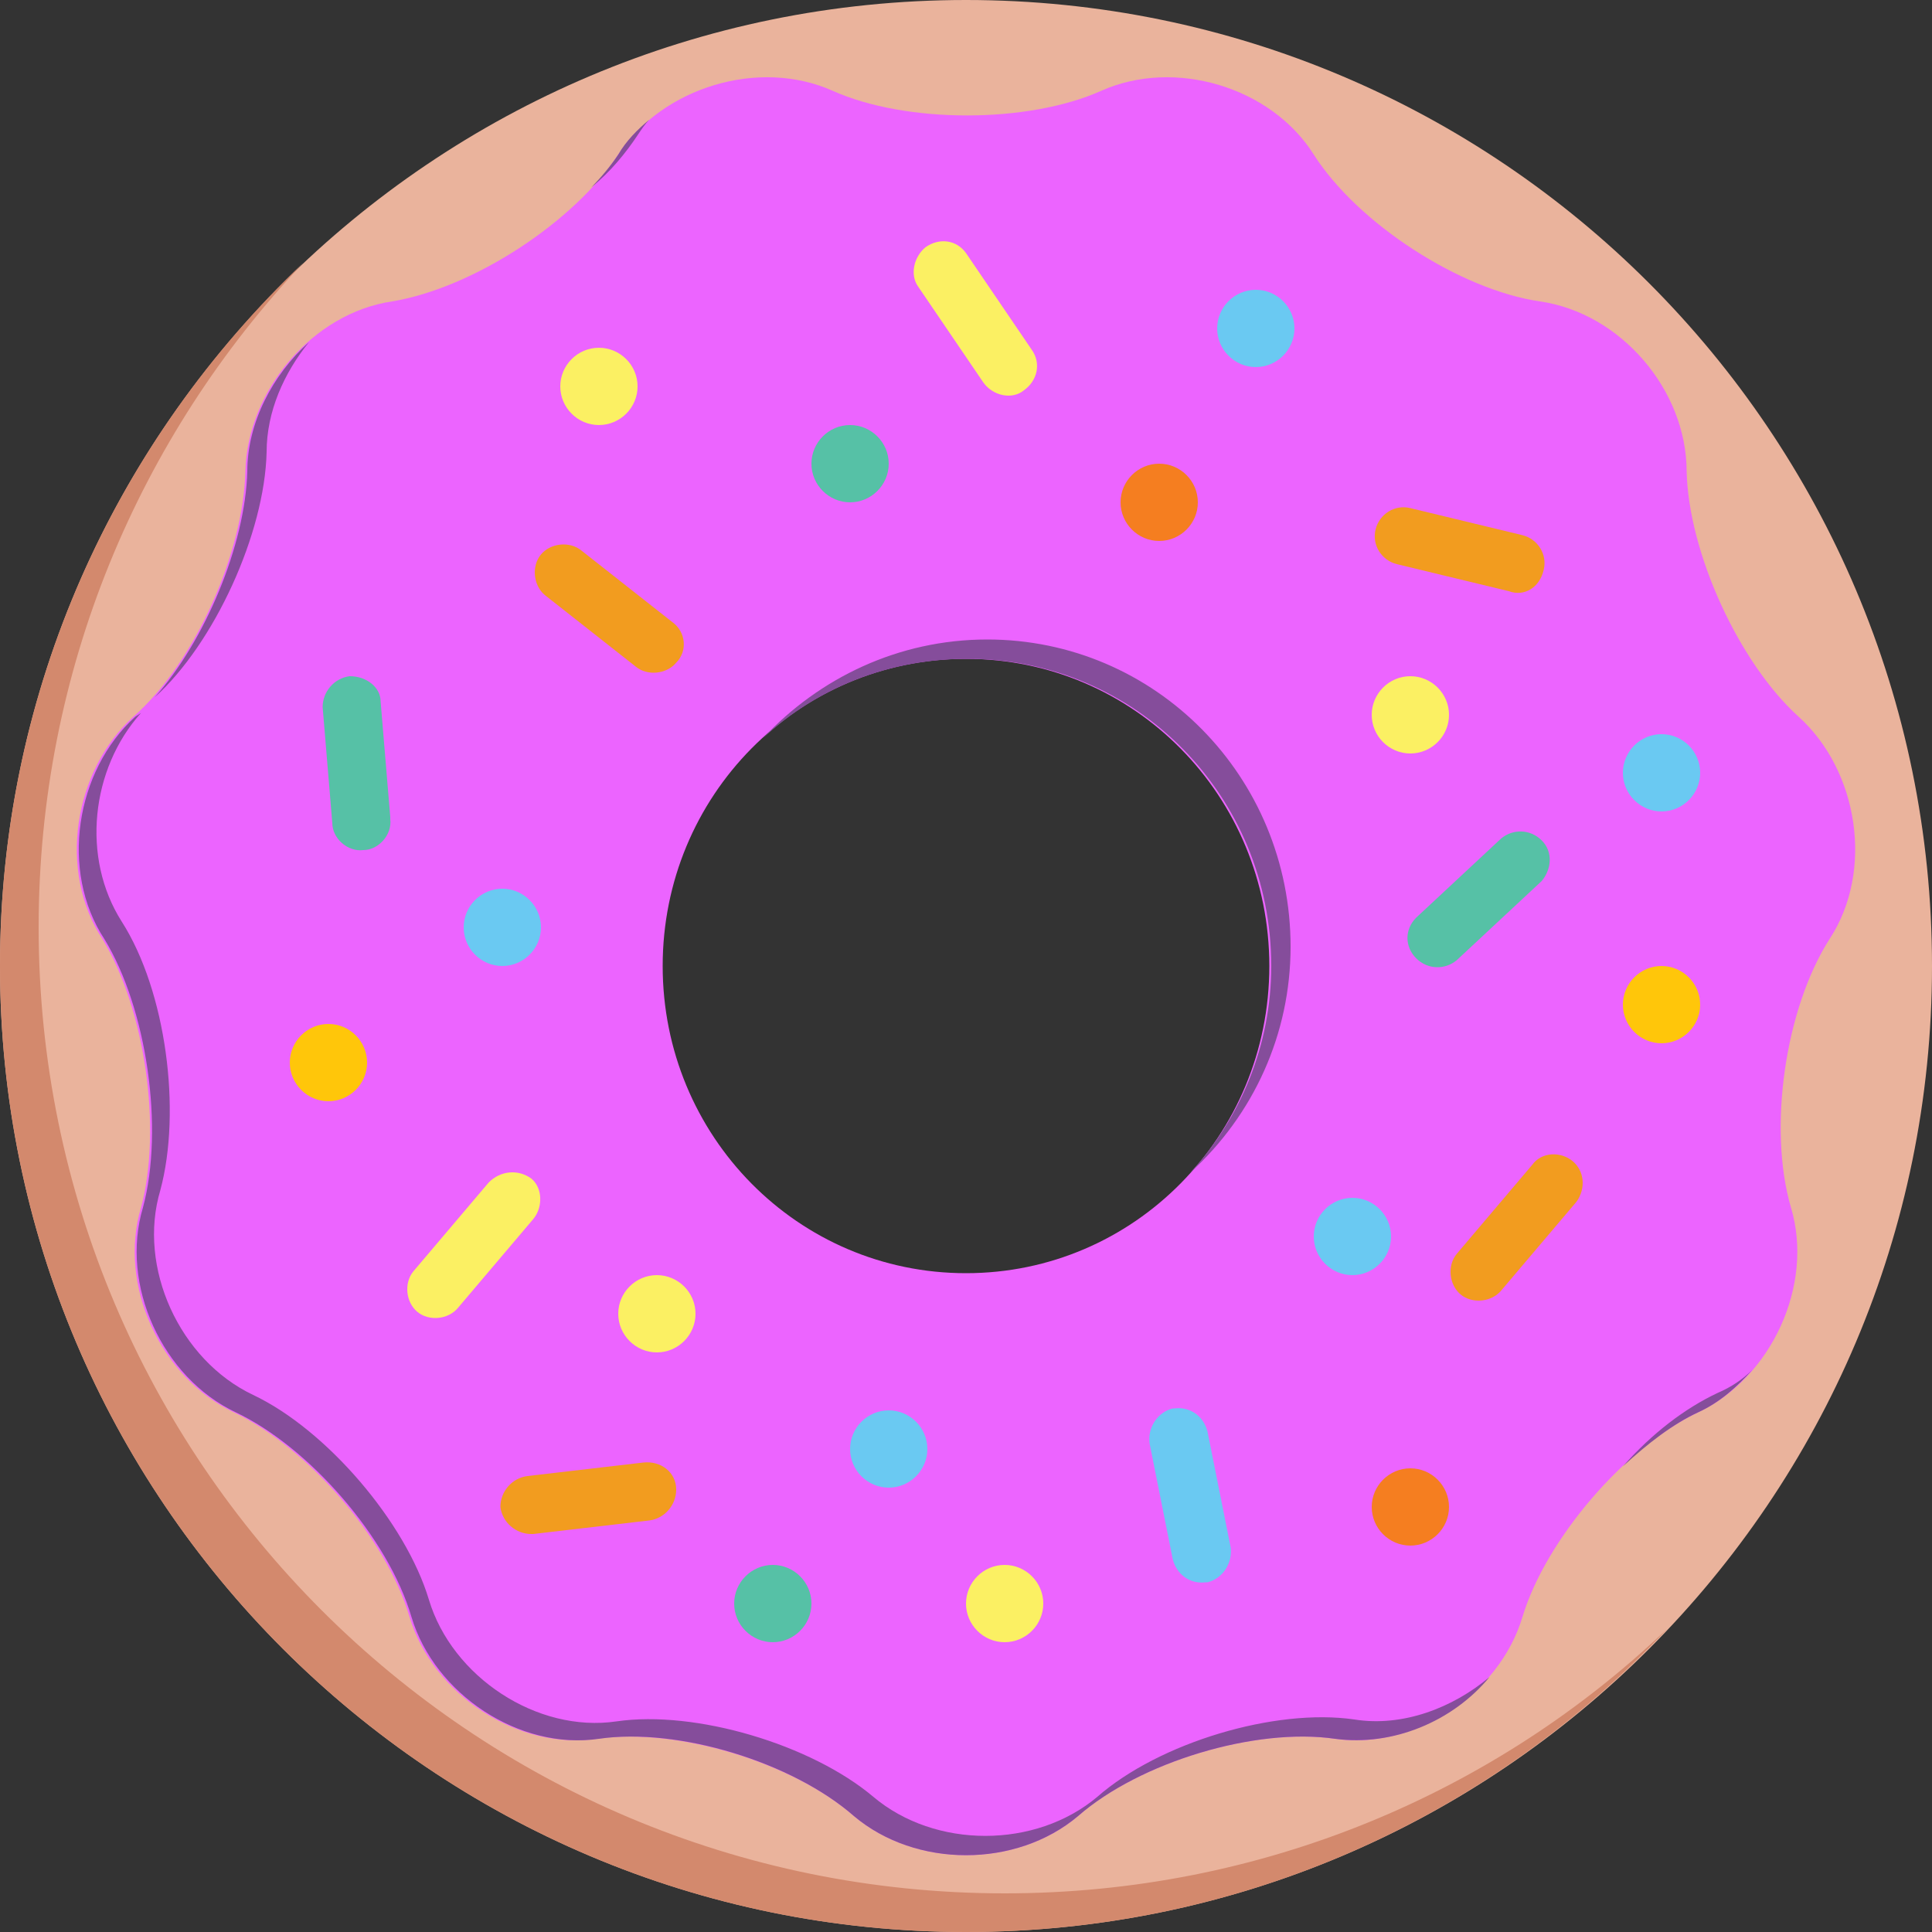 <?xml version="1.0" encoding="utf-8"?>
<!-- Generator: Adobe Illustrator 27.0.1, SVG Export Plug-In . SVG Version: 6.00 Build 0)  -->
<svg version="1.1" id="Layer_1" xmlns="http://www.w3.org/2000/svg" xmlns:xlink="http://www.w3.org/1999/xlink" x="0px" y="0px"
	 viewBox="0 0 100 100" style="enable-background:new 0 0 100 100;" xml:space="preserve">
<rect x="0" y="0" width="100" height="100" fill="#333333" stroke="none"/>
<style type="text/css">
	.st0{fill:#EAB39C;}
	.st1{fill:#EC64FF;}
	.st2{fill:#F29C1F;}
	.st3{fill:#FFC60A;}
	.st4{fill:#56C1A6;}
	.st5{fill:#FBF063;}
	.st6{fill:#F57E20;}
	.st7{fill:#6AC9F2;}
	.st8{fill:#D3896D;}
	.st9{fill:#854D9B;}
</style>
<path class="st0" d="M50,0C22.4,0,0,22.4,0,50c0,27.6,22.4,50,50,50s50-22.4,50-50C100,22.4,77.6,0,50,0z M50,68
	c-9.9,0-18-8.1-18-18s8.1-18,18-18c9.9,0,18,8.1,18,18S60,68,50,68z"/>
<path class="st1" d="M93.1,37.1c-3.1-2.8-5.7-8.5-5.8-12.7c0-4.2-3.4-8.2-7.6-8.8c-4.1-0.6-9.4-4-11.7-7.6C65.8,4.5,60.8,3,57,4.7
	c-3.8,1.7-10.1,1.7-13.9,0C39.3,3,34.3,4.5,32,8c-2.3,3.5-7.5,6.9-11.7,7.6c-4.1,0.6-7.5,4.6-7.6,8.8s-2.6,9.9-5.8,12.7
	c-3.1,2.8-3.9,8-1.6,11.5c2.2,3.6,3.1,9.8,2,13.9c-1.2,4,1,8.8,4.8,10.6c3.8,1.8,7.9,6.5,9.1,10.6c1.2,4,5.6,6.9,9.7,6.3
	S41,91.2,44.2,94c3.2,2.7,8.4,2.7,11.6,0C59,91.2,65,89.4,69.1,90c4.1,0.6,8.5-2.3,9.7-6.3c1.2-4,5.3-8.8,9.1-10.6
	c3.8-1.8,6-6.6,4.8-10.6c-1.2-4.1-0.3-10.3,2-13.9C97,45.1,96.2,39.9,93.1,37.1z M50,65.9c-8.7,0-15.7-7.1-15.7-15.9
	s7-15.9,15.7-15.9c8.7,0,15.7,7.1,15.7,15.9S58.7,65.9,50,65.9z"/>
<path class="st2" d="M34.8,32.2l-4.7-3.7c-0.6-0.5-1.6-0.4-2.1,0.2c-0.5,0.6-0.4,1.6,0.2,2.1c0,0,0,0,0,0l4.7,3.7
	c0.6,0.5,1.6,0.4,2.1-0.2C35.6,33.7,35.5,32.7,34.8,32.2C34.8,32.2,34.8,32.2,34.8,32.2z M81.4,60.1c-0.6-0.5-1.6-0.5-2.1,0.2
	l-3.9,4.6c-0.5,0.6-0.4,1.6,0.2,2.1s1.6,0.4,2.1-0.2l3.9-4.6C82.1,61.5,82,60.6,81.4,60.1z M79.9,29.5c0.2-0.8-0.3-1.6-1.1-1.8
	c0,0,0,0,0,0l-5.8-1.4c-0.8-0.2-1.6,0.3-1.8,1.1c-0.2,0.8,0.3,1.6,1.1,1.8l5.8,1.4C78.9,30.9,79.7,30.4,79.9,29.5
	C79.9,29.5,79.9,29.5,79.9,29.5z M33.3,75.7l-6,0.7c-0.8,0.1-1.4,0.8-1.4,1.6c0.1,0.8,0.8,1.4,1.6,1.4c0,0,0.1,0,0.1,0l6-0.7
	c0.8-0.1,1.4-0.8,1.4-1.6C35,76.2,34.2,75.6,33.3,75.7C33.4,75.7,33.4,75.7,33.3,75.7z"/>
<path class="st3" d="M17,53c-1.1,0-2,0.9-2,2c0,1.1,0.9,2,2,2c1.1,0,2-0.9,2-2C19,53.9,18.1,53,17,53z M86,50c-1.1,0-2,0.9-2,2
	s0.9,2,2,2s2-0.9,2-2S87.1,50,86,50z"/>
<path class="st4" d="M79.8,43.5c-0.6-0.6-1.5-0.6-2.1-0.1l-4.4,4.1c-0.6,0.6-0.6,1.5,0,2.1c0.6,0.6,1.5,0.6,2.1,0.1l4.4-4.1
	C80.3,45,80.4,44.1,79.8,43.5C79.8,43.5,79.8,43.5,79.8,43.5z M18.1,35c-0.8,0.1-1.4,0.8-1.4,1.6l0.5,6c0,0.8,0.8,1.5,1.6,1.4
	c0.8,0,1.5-0.8,1.4-1.6c0,0,0-0.1,0-0.1l-0.5-6C19.7,35.6,19,35,18.1,35z M40,81c-1.1,0-2,0.9-2,2s0.9,2,2,2s2-0.9,2-2
	S41.1,81,40,81z M44,22c-1.1,0-2,0.9-2,2s0.9,2,2,2s2-0.9,2-2S45.1,22,44,22z"/>
<path class="st5" d="M25.3,61.2l-3.9,4.6c-0.5,0.6-0.4,1.6,0.2,2.1s1.6,0.4,2.1-0.2l3.9-4.6c0.5-0.6,0.5-1.6-0.1-2.1
	C26.8,60.5,25.9,60.6,25.3,61.2C25.3,61.2,25.3,61.2,25.3,61.2z M53,20.2c0.7-0.5,0.9-1.4,0.4-2.1c0,0,0,0,0,0l-3.4-5
	c-0.5-0.7-1.4-0.8-2.1-0.3c-0.6,0.5-0.8,1.4-0.4,2l3.4,5C51.4,20.5,52.4,20.7,53,20.2z M52,81c-1.1,0-2,0.9-2,2s0.9,2,2,2s2-0.9,2-2
	S53.1,81,52,81z M34,66c-1.1,0-2,0.9-2,2s0.9,2,2,2c0,0,0,0,0,0c1.1,0,2-0.9,2-2S35.1,66,34,66z M33,20c0-1.1-0.9-2-2-2s-2,0.9-2,2
	c0,1.1,0.9,2,2,2C32.1,22,33,21.1,33,20L33,20z M73,35c-1.1,0-2,0.9-2,2s0.9,2,2,2s2-0.9,2-2S74.1,35,73,35z"/>
<path class="st6" d="M73,76c-1.1,0-2,0.9-2,2s0.9,2,2,2s2-0.9,2-2S74.1,76,73,76z M60,24c-1.1,0-2,0.9-2,2s0.9,2,2,2s2-0.9,2-2
	S61.1,24,60,24z"/>
<path class="st7" d="M62.5,74.1c-0.2-0.8-0.9-1.3-1.7-1.2c0,0,0,0-0.1,0c-0.8,0.2-1.3,1-1.2,1.8l1.2,6c0.2,0.8,0.9,1.3,1.7,1.2
	c0,0,0,0,0.1,0c0.8-0.2,1.3-1,1.2-1.8L62.5,74.1z M70,62c-1.1,0-2,0.9-2,2c0,1.1,0.9,2,2,2c1.1,0,2-0.9,2-2S71.1,62,70,62z M26,46
	c-1.1,0-2,0.9-2,2c0,1.1,0.9,2,2,2c1.1,0,2-0.9,2-2C28,46.9,27.1,46,26,46z M46,73c-1.1,0-2,0.9-2,2s0.9,2,2,2c0,0,0,0,0,0
	c1.1,0,2-0.9,2-2S47.1,73,46,73z M65,15c-1.1,0-2,0.9-2,2s0.9,2,2,2c1.1,0,2-0.9,2-2S66.1,15,65,15z M86,38c-1.1,0-2,0.9-2,2
	s0.9,2,2,2c1.1,0,2-0.9,2-2S87.1,38,86,38z"/>
<path class="st8" d="M52,98C24.4,98,2,75.6,2,48c0-13.3,5.2-25.4,13.7-34.4C6,22.8,0,35.7,0,50c0,27.6,22.4,50,50,50
	c14.3,0,27.2-6,36.3-15.7C77.4,92.8,65.3,98,52,98z"/>
<path class="st9" d="M66.8,49c0-8.8-7-15.9-15.7-15.9c-4.6,0-8.7,2-11.6,5.1c2.8-2.6,6.5-4.1,10.6-4.1c8.7,0,15.7,7.1,15.7,15.9
	c0,4.1-1.6,7.9-4.2,10.7C64.9,57.7,66.8,53.5,66.8,49z M8,36.1c3.1-2.8,5.7-8.5,5.8-12.7c0-2.1,0.9-4.1,2.2-5.7
	c-1.9,1.7-3.2,4.2-3.2,6.7C12.7,28.2,10.6,33.2,8,36.1C7.9,36.2,8,36.1,8,36.1z M33,7c0.2-0.3,0.4-0.6,0.6-0.8C33,6.7,32.4,7.3,32,8
	c-0.4,0.6-0.9,1.2-1.4,1.7C31.6,8.9,32.4,7.9,33,7z M88.9,72.1c-1.7,0.8-3.4,2.1-4.9,3.8c1.3-1.2,2.6-2.2,3.9-2.8
	c1.1-0.5,2-1.3,2.8-2.2C90.2,71.4,89.6,71.8,88.9,72.1z M70.1,89C66,88.4,60,90.2,56.8,93c-3.2,2.7-8.4,2.7-11.6,0
	c-3.2-2.7-9.2-4.5-13.3-3.9s-8.5-2.3-9.7-6.3s-5.3-8.8-9.1-10.6c-3.8-1.8-6-6.6-4.8-10.6c1.1-4.1,0.3-10.3-2-13.9
	c-2.1-3.3-1.6-7.9,1-10.8L7,37.1c-3.1,2.8-3.9,8-1.6,11.5c2.2,3.6,3.1,9.8,2,13.9c-1.2,4,1,8.8,4.8,10.6c3.8,1.8,7.9,6.5,9.1,10.6
	c1.2,4,5.6,6.9,9.7,6.3S41,91.2,44.2,94c3.2,2.7,8.4,2.7,11.6,0C59,91.2,65,89.4,69.1,90c3,0.4,6.1-0.9,8-3.2
	C75.2,88.4,72.6,89.4,70.1,89z"/>
</svg>
